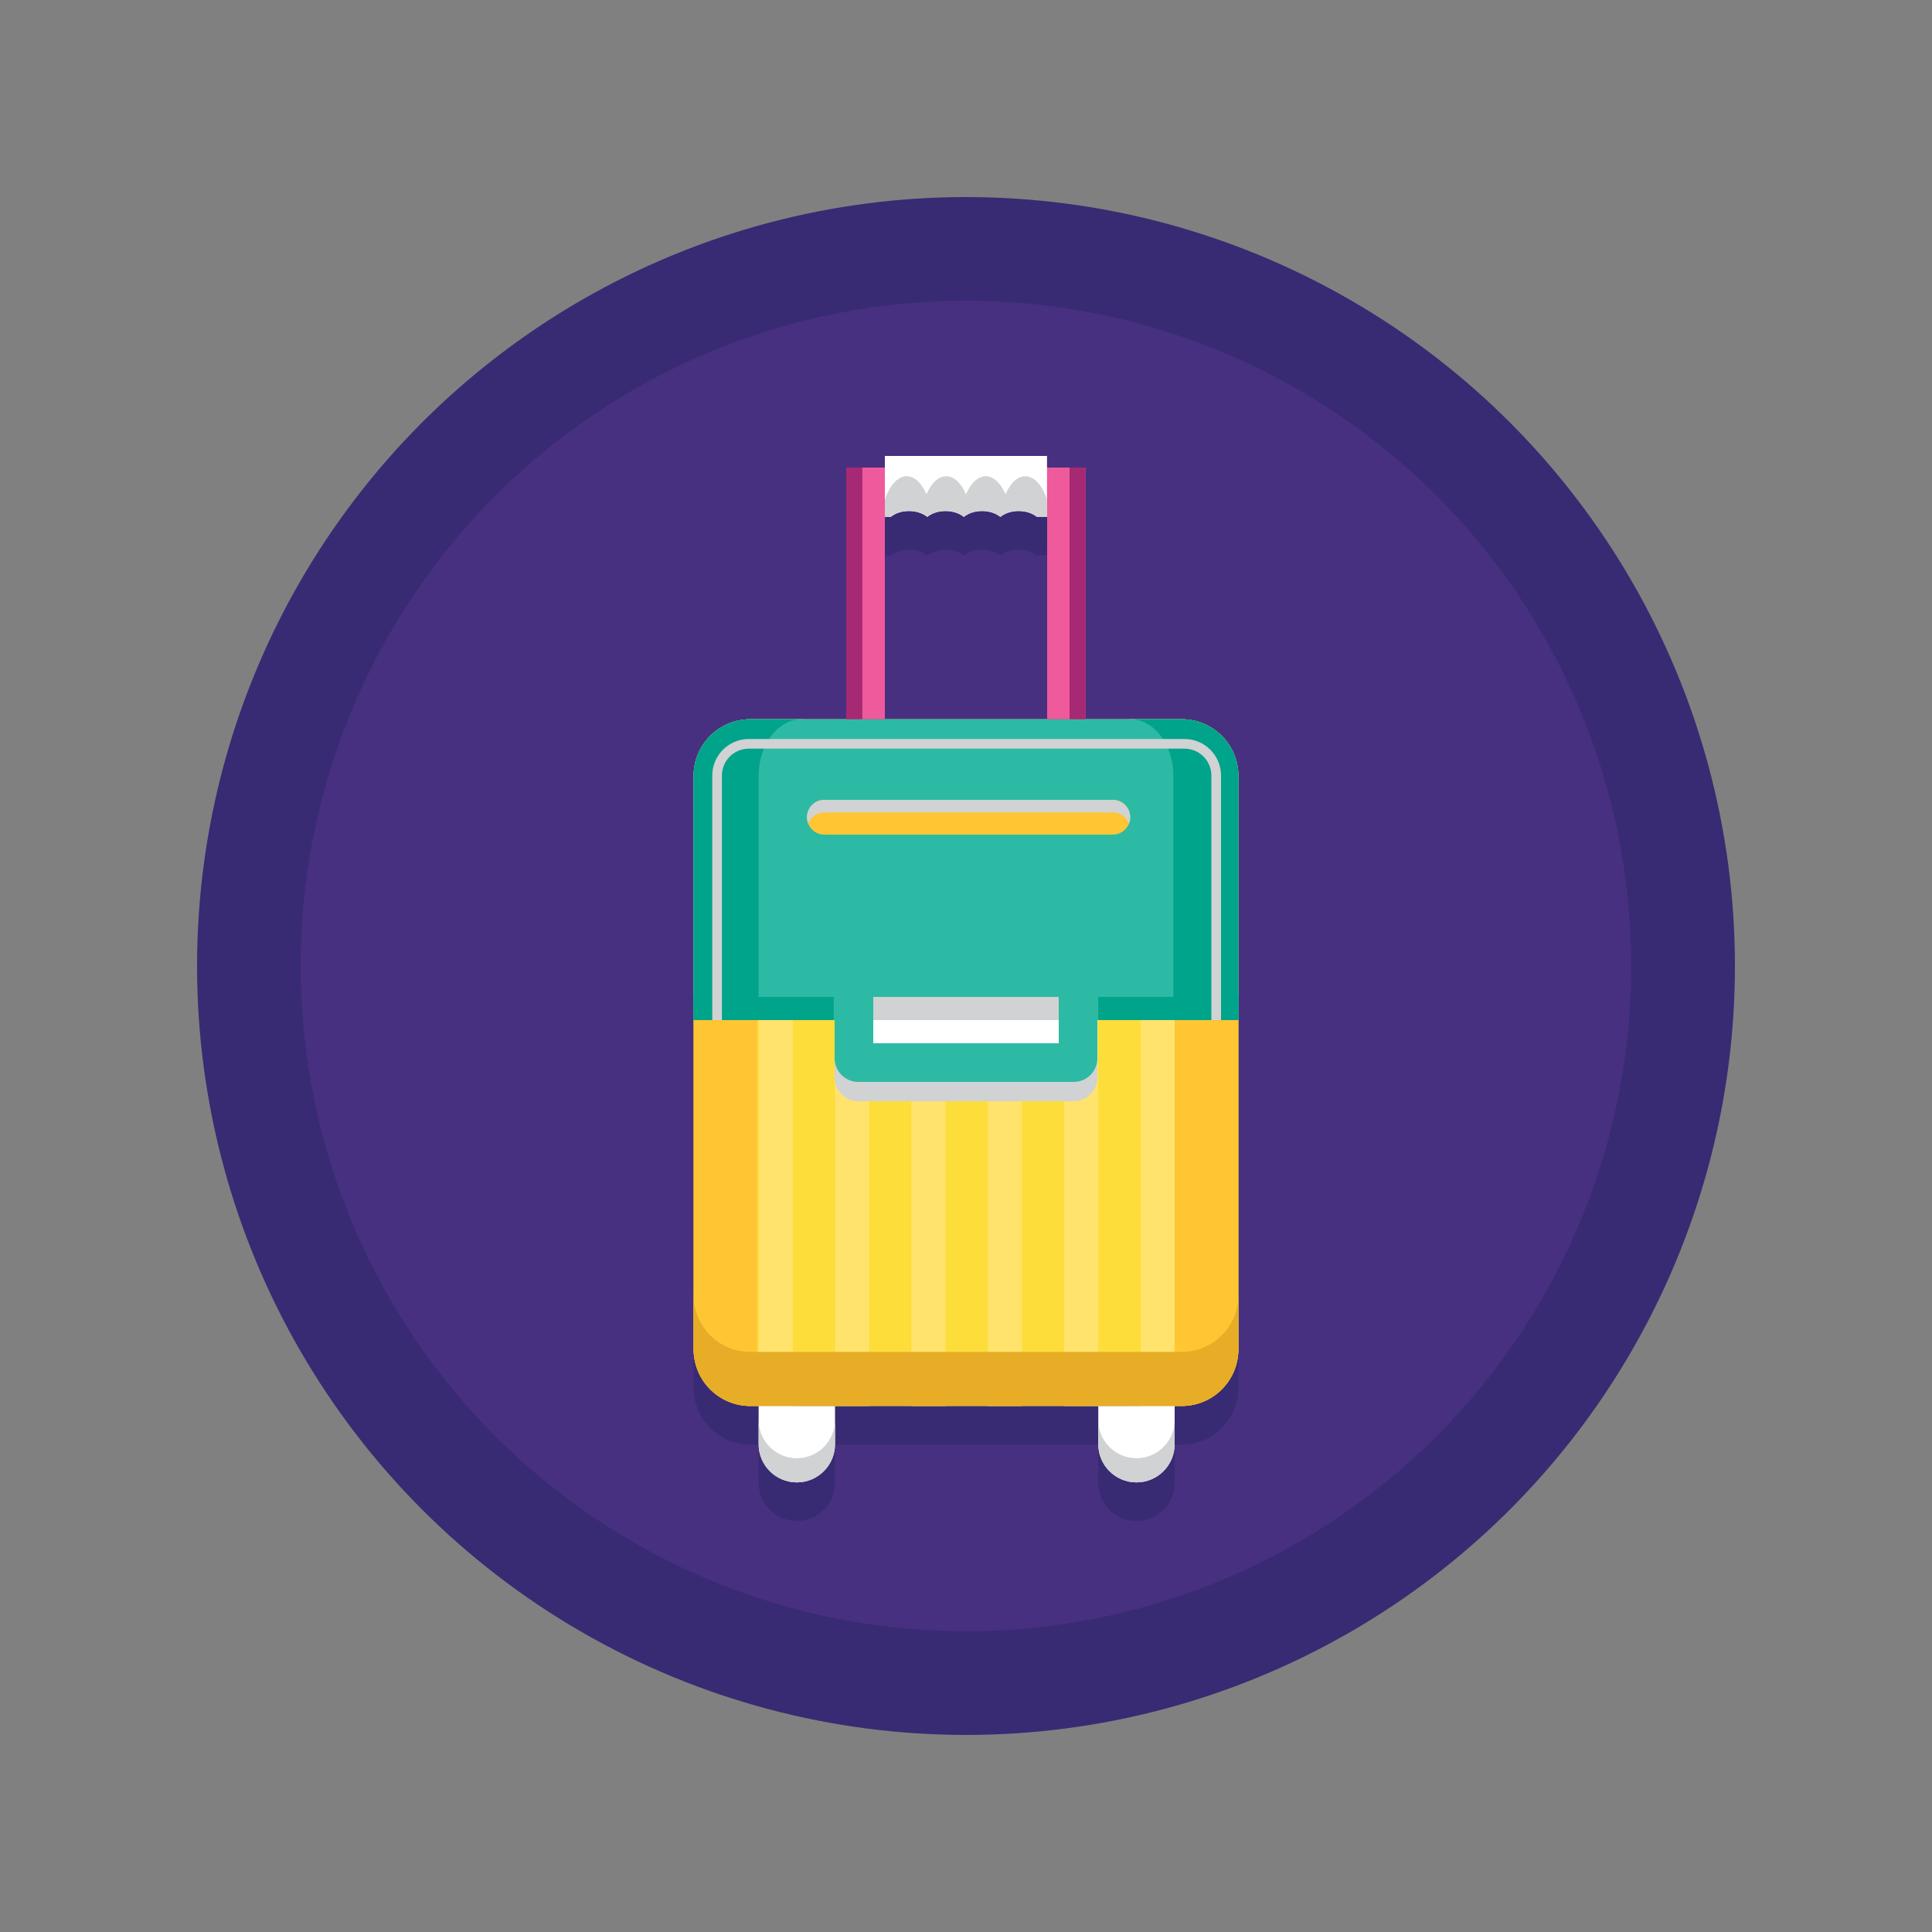 <?xml version="1.0" encoding="utf-8"?>
<!-- Generator: Adobe Illustrator 22.0.0, SVG Export Plug-In . SVG Version: 6.00 Build 0)  -->
<svg version="1.1" baseProfile="basic" id="Layer_1"
	 xmlns="http://www.w3.org/2000/svg" xmlns:xlink="http://www.w3.org/1999/xlink" x="0px" y="0px" viewBox="0 0 1000 1000"
	 xml:space="preserve">
<rect x="0" y="0" width="1000" height="1000" fill="#808080" stroke="none"/>
<style type="text/css">
	.st0{fill:#382B73;}
	.st1{fill:#473080;}
	.st2{fill:#FFFFFF;}
	.st3{fill:#E6E7E8;}
	.st4{fill:#FDDD3A;}
	.st5{fill:#E7AD27;}
	.st6{fill:#FFC633;}
	.st7{fill:#EE5A9C;}
	.st8{fill:#1CADE3;}
	.st9{fill:#177BBF;}
	.st10{fill:#D0D2D3;}
	.st11{fill:#A62973;}
	.st12{fill:#106EA0;}
	.st13{fill:#FFE36C;}
	.st14{fill:#2DBAA4;}
	.st15{fill:#00A48B;}
</style>
<g>
	<circle class="st0" cx="500" cy="500" r="398"/>
</g>
<g>
	<circle class="st1" cx="499.969" cy="500" r="344.33"/>
</g>
<g>
	<path class="st0" d="M630.309,398.963c-5.075-4.188-11.581-6.704-18.675-6.704h-49.696l0,0H562V262h-20.062v-6H458v6h-20v130.259
		h-49.634c-7.094,0-13.6,2.516-18.675,6.704c-6.525,5.385-10.684,13.534-10.684,22.655v296.764
		c0,16.215,13.145,29.359,29.359,29.359h4.3v19.769c0,10.918,8.851,19.769,19.769,19.769h0c10.918,0,19.769-8.851,19.769-19.769
		v-19.769h136.258v19.769c0,10.918,8.851,19.769,19.769,19.769h0c10.918,0,19.769-8.851,19.769-19.769v-19.769h3.634
		c16.215,0,29.359-13.145,29.359-29.359V421.618C640.993,412.497,636.834,404.348,630.309,398.963z M553.604,392.259H446.333l0,0
		H458V287.5h3.092c2.29-1.835,5.649-3,9.402-3c3.754,0,7.112,1.165,9.402,3h0.116c2.29-1.835,5.649-3,9.402-3
		c3.754,0,7.112,1.165,9.402,3h0.116c2.29-1.835,5.649-3,9.402-3c3.754,0,7.112,1.165,9.402,3h0.116c2.29-1.835,5.649-3,9.402-3
		c3.754,0,7.112,1.165,9.402,3h5.28V282H542v110.259H553.604L553.604,392.259z"/>
</g>
<g>
	<path class="st4" d="M611.634,372.259H388.366c-16.215,0-29.359,13.145-29.359,29.359v296.764
		c0,16.215,13.145,29.359,29.359,29.359h223.268c16.215,0,29.359-13.145,29.359-29.359V401.618
		C640.993,385.403,627.848,372.259,611.634,372.259z"/>
</g>
<g>
	<path class="st6" d="M611.634,372.259h-29.329c14.191,0,25.695,11.504,25.695,25.696v304.091c0,14.191-11.504,25.695-25.695,25.695
		h29.329c16.215,0,29.359-13.145,29.359-29.359V401.618C640.993,385.403,627.848,372.259,611.634,372.259z"/>
</g>
<g>
	<path class="st6" d="M392,702.046V397.954c0-14.191,11.504-25.696,25.695-25.696h-29.329c-16.215,0-29.359,13.145-29.359,29.359
		v296.764c0,16.215,13.145,29.359,29.359,29.359h29.329C403.504,727.741,392,716.237,392,702.046z"/>
</g>
<g>
	<path class="st14" d="M611.634,372.259H388.366c-16.215,0-29.359,13.145-29.359,29.359v126.384h281.986V401.618
		C640.993,385.403,627.848,372.259,611.634,372.259z"/>
</g>
<g>
	<path class="st15" d="M388.366,372.259c-16.215,0-29.359,13.145-29.359,29.359v126.384h33.66V401.618
		c0-16.215,10.007-29.359,22.35-29.359H388.366z"/>
</g>
<g>
	<path class="st15" d="M611.634,372.259h-26.651c12.344,0,22.35,13.145,22.35,29.359v126.384h33.66V401.618
		C640.993,385.403,627.848,372.259,611.634,372.259z"/>
</g>
<g>
	<polygon class="st7" points="438,242 438,372.259 458,372.259 458,262 542,262 542,372.259 562,372.259 562,242 	"/>
</g>
<g>
	<path class="st2" d="M458,236v31.5h3.092c2.29-1.835,5.649-3,9.402-3c3.754,0,7.112,1.165,9.402,3h0.116
		c2.29-1.835,5.649-3,9.402-3c3.754,0,7.112,1.165,9.402,3h0.116c2.29-1.835,5.649-3,9.402-3c3.754,0,7.112,1.165,9.402,3h0.116
		c2.29-1.835,5.649-3,9.402-3c3.754,0,7.112,1.165,9.402,3h5.28V236H458z"/>
</g>
<g>
	<path class="st10" d="M530.678,246.5c-4.091,0-7.749,3.617-10.226,9.308c-2.477-5.691-6.135-9.308-10.226-9.308
		s-7.749,3.617-10.226,9.308c-2.477-5.691-6.135-9.308-10.226-9.308s-7.749,3.617-10.226,9.308
		c-2.477-5.691-6.135-9.308-10.226-9.308c-4.747,0-8.914,4.86-11.322,12.194v8.806h3.092c2.29-1.835,5.649-3,9.402-3
		c3.754,0,7.112,1.165,9.402,3h0.116c2.29-1.835,5.649-3,9.402-3c3.754,0,7.112,1.165,9.402,3h0.116c2.29-1.835,5.649-3,9.402-3
		c3.754,0,7.112,1.165,9.402,3h0.116c2.29-1.835,5.649-3,9.402-3c3.754,0,7.112,1.165,9.402,3h5.28v-9.01
		C539.519,251.268,535.381,246.5,530.678,246.5z"/>
</g>
<g>
	<rect x="438" y="242" class="st11" width="8.333" height="130.259"/>
</g>
<g>
	<rect x="553.604" y="242" class="st11" width="8.333" height="130.259"/>
</g>
<g>
	<rect x="392.667" y="528.002" class="st13" width="17.645" height="199.739"/>
</g>
<g>
	<rect x="432.204" y="528.002" class="st13" width="17.645" height="199.739"/>
</g>
<g>
	<rect x="471.742" y="560" class="st13" width="17.645" height="167.741"/>
</g>
<g>
	<rect x="511.28" y="560" class="st13" width="17.645" height="167.741"/>
</g>
<g>
	<rect x="550.817" y="528.002" class="st13" width="17.645" height="199.739"/>
</g>
<g>
	<rect x="590.355" y="528.002" class="st13" width="17.645" height="199.739"/>
</g>
<g>
	<path class="st10" d="M432,506.004v51.746c0,6.766,5.484,12.25,12.25,12.25h111.5c6.766,0,12.25-5.484,12.25-12.25v-51.746H432z
		 M548,550h-96v-23.996h96V550z"/>
</g>
<g>
	<path class="st14" d="M432,496.004v51.746c0,6.766,5.484,12.25,12.25,12.25h111.5c6.766,0,12.25-5.484,12.25-12.25v-51.746H432z
		 M548,540h-96v-23.996h96V540z"/>
</g>
<g>
	<rect x="452" y="516.004" class="st2" width="96" height="23.996"/>
</g>
<g>
	<path class="st2" d="M392.667,727.741v19.769c0,10.918,8.851,19.769,19.769,19.769s19.769-8.851,19.769-19.769v-19.769H392.667z"/>
</g>
<g>
	<path class="st2" d="M568.462,727.741v19.769c0,10.918,8.851,19.769,19.769,19.769h0c10.918,0,19.769-8.851,19.769-19.769v-19.769
		H568.462z"/>
</g>
<g>
	<path class="st10" d="M412.436,754.769L412.436,754.769c-10.918,0-19.769-8.851-19.769-19.769v12.51
		c0,10.918,8.851,19.769,19.769,19.769h0c10.918,0,19.769-8.851,19.769-19.769V735C432.204,745.918,423.354,754.769,412.436,754.769
		z"/>
</g>
<g>
	<path class="st10" d="M588.231,754.769L588.231,754.769c-10.918,0-19.769-8.851-19.769-19.769v12.51
		c0,10.918,8.851,19.769,19.769,19.769h0c10.918,0,19.769-8.851,19.769-19.769V735C608,745.918,599.149,754.769,588.231,754.769z"/>
</g>
<g>
	<path class="st5" d="M611.634,699.744H388.366c-16.215,0-29.359-13.145-29.359-29.359v27.997c0,16.215,13.145,29.359,29.359,29.359
		h223.268c16.215,0,29.359-13.145,29.359-29.359v-27.997C640.993,686.6,627.848,699.744,611.634,699.744z"/>
</g>
<g>
	<path class="st6" d="M575.983,414H426.695c-4.971,0-9,4.029-9,9s4.029,9,9,9h149.288c4.971,0,9-4.029,9-9S580.954,414,575.983,414z
		"/>
</g>
<g>
	<path class="st10" d="M575.983,414H426.695c-4.971,0-9,4.029-9,9c0,1.147,0.223,2.241,0.615,3.25
		c1.304-3.362,4.562-5.75,8.385-5.75h149.288c3.823,0,7.081,2.388,8.385,5.75c0.391-1.009,0.615-2.103,0.615-3.25
		C584.983,418.029,580.954,414,575.983,414z"/>
</g>
<g>
	<rect x="568.462" y="516.004" class="st15" width="72.531" height="11.998"/>
</g>
<g>
	<rect x="359.007" y="516.004" class="st15" width="72.531" height="11.998"/>
</g>
<g>
	<path class="st10" d="M613.083,382.5h-225.5c-10.431,0-18.917,8.486-18.917,18.917v126.585h5V401.417
		c0-7.674,6.243-13.917,13.917-13.917h225.5c7.674,0,13.917,6.243,13.917,13.917v126.585h5V401.417
		C632,390.986,623.514,382.5,613.083,382.5z"/>
</g>
<g>
	<rect x="452" y="516.004" class="st10" width="96" height="11.998"/>
</g>
</svg>
